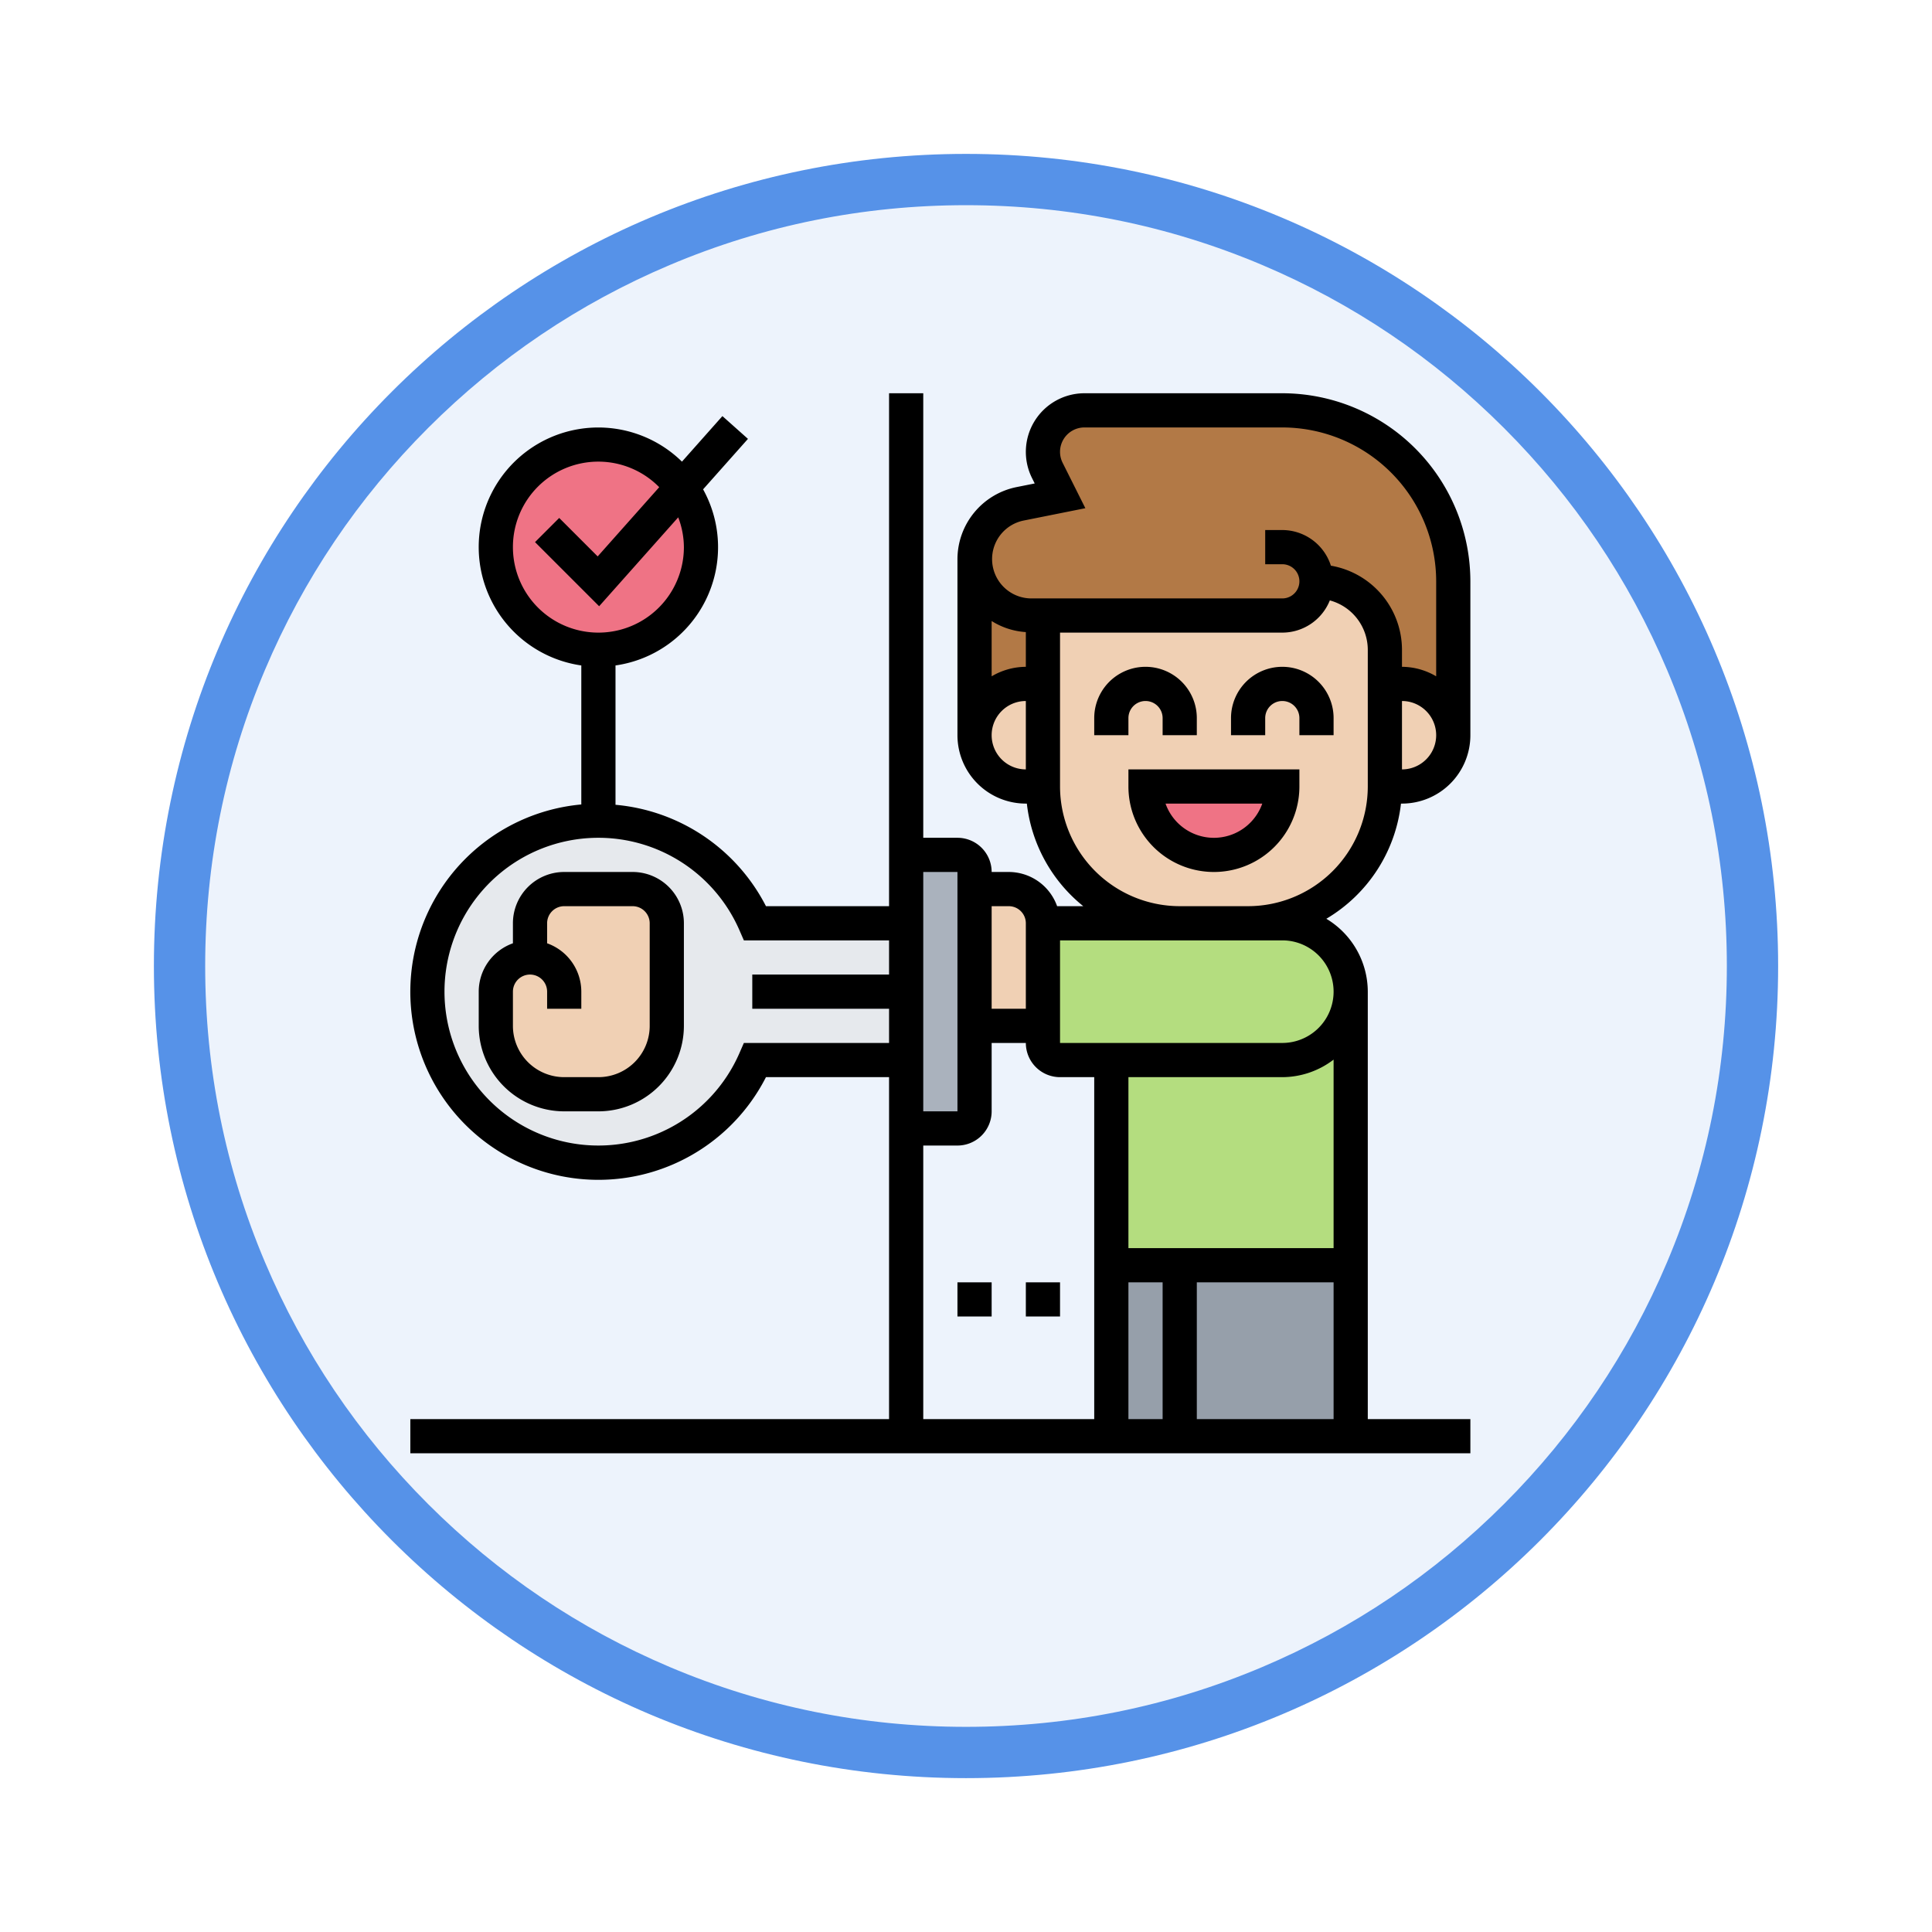 <svg xmlns="http://www.w3.org/2000/svg" xmlns:xlink="http://www.w3.org/1999/xlink" width="113" height="113" viewBox="0 0 113 113">
  <defs>
    <filter id="Path_982547" x="0" y="0.001" width="113" height="113" filterUnits="userSpaceOnUse">
      <feOffset dy="3" input="SourceAlpha"/>
      <feGaussianBlur stdDeviation="3" result="blur"/>
      <feFlood flood-opacity="0.161"/>
      <feComposite operator="in" in2="blur"/>
      <feComposite in="SourceGraphic"/>
    </filter>
  </defs>
  <g id="Group_1208534" data-name="Group 1208534" transform="translate(-901 -9100.999)">
    <g id="Group_1208471" data-name="Group 1208471">
      <g id="Group_1208178" data-name="Group 1208178" transform="translate(0 6271.193)">
        <g id="Group_1207723" data-name="Group 1207723" transform="translate(-1 752.362)">
          <g id="Group_1207256" data-name="Group 1207256" transform="translate(0 -8747.046)">
            <g id="Group_1204127" data-name="Group 1204127" transform="translate(0 6984.49)">
              <g id="Group_1203960" data-name="Group 1203960" transform="translate(0.44 1899.125)">
                <g id="Group_1203499" data-name="Group 1203499" transform="translate(0 -197.72)">
                  <g id="Group_1202591" data-name="Group 1202591" transform="translate(910.561 2144.596)">
                    <g id="Group_1172010" data-name="Group 1172010" transform="translate(0)">
                      <g id="Group_1171046" data-name="Group 1171046">
                        <g id="Group_1148525" data-name="Group 1148525">
                          <g transform="matrix(1, 0, 0, 1, -9, -6)" filter="url(#Path_982547)">
                            <g id="Path_982547-2" data-name="Path 982547" transform="translate(9 6)" fill="#edf3fc">
                              <path d="M 47.5 93.5 C 41.289 93.5 35.265 92.284 29.595 89.886 C 24.118 87.569 19.198 84.252 14.973 80.027 C 10.748 75.802 7.431 70.882 5.114 65.405 C 2.716 59.735 1.5 53.711 1.5 47.5 C 1.5 41.289 2.716 35.265 5.114 29.595 C 7.431 24.118 10.748 19.198 14.973 14.973 C 19.198 10.748 24.118 7.431 29.595 5.114 C 35.265 2.716 41.289 1.5 47.5 1.5 C 53.711 1.5 59.735 2.716 65.405 5.114 C 70.882 7.431 75.802 10.748 80.027 14.973 C 84.252 19.198 87.569 24.118 89.886 29.595 C 92.284 35.265 93.5 41.289 93.5 47.5 C 93.5 53.711 92.284 59.735 89.886 65.405 C 87.569 70.882 84.252 75.802 80.027 80.027 C 75.802 84.252 70.882 87.569 65.405 89.886 C 59.735 92.284 53.711 93.5 47.5 93.5 Z" stroke="none"/>
                              <path d="M 47.5 3 C 41.491 3 35.664 4.176 30.18 6.496 C 24.881 8.737 20.122 11.946 16.034 16.034 C 11.946 20.122 8.737 24.881 6.496 30.18 C 4.176 35.664 3 41.491 3 47.5 C 3 53.509 4.176 59.336 6.496 64.82 C 8.737 70.119 11.946 74.878 16.034 78.966 C 20.122 83.054 24.881 86.263 30.18 88.504 C 35.664 90.824 41.491 92 47.5 92 C 53.509 92 59.336 90.824 64.82 88.504 C 70.119 86.263 74.878 83.054 78.966 78.966 C 83.054 74.878 86.263 70.119 88.504 64.82 C 90.824 59.336 92 53.509 92 47.5 C 92 41.491 90.824 35.664 88.504 30.18 C 86.263 24.881 83.054 20.122 78.966 16.034 C 74.878 11.946 70.119 8.737 64.82 6.496 C 59.336 4.176 53.509 3 47.5 3 M 47.5 0 C 73.734 0 95 21.266 95 47.5 C 95 73.734 73.734 95 47.5 95 C 21.266 95 0 73.734 0 47.5 C 0 21.266 21.266 0 47.5 0 Z" stroke="none" fill="#5692e8"/>
                            </g>
                          </g>
                        </g>
                      </g>
                    </g>
                  </g>
                </g>
              </g>
            </g>
          </g>
        </g>
      </g>
      <g id="hand_6551779_1_" data-name="hand_6551779 (1)" transform="translate(925 9124)">
        <g id="Group_1208469" data-name="Group 1208469">
          <g id="Group_1208455" data-name="Group 1208455">
            <path id="Path_1053046" data-name="Path 1053046" d="M29,35v4H20.16a10,10,0,1,1,0-8H29Z" fill="#e6e9ed"/>
          </g>
          <g id="Group_1208456" data-name="Group 1208456">
            <path id="Path_1053047" data-name="Path 1053047" d="M33,37v5a1,1,0,0,1-1,1H29V27h3a1,1,0,0,1,1,1v9Z" fill="#aab2bd"/>
          </g>
          <g id="Group_1208457" data-name="Group 1208457">
            <path id="Path_1053048" data-name="Path 1053048" d="M7,33V31a2.006,2.006,0,0,1,2-2h4a2.006,2.006,0,0,1,2,2v6a4,4,0,0,1-4,4H9a4,4,0,0,1-4-4V35A2.006,2.006,0,0,1,7,33Z" fill="#f0d0b4"/>
          </g>
          <g id="Group_1208458" data-name="Group 1208458">
            <path id="Path_1053049" data-name="Path 1053049" d="M51,1H39.43A2.424,2.424,0,0,0,37,3.43a2.388,2.388,0,0,0,.26,1.08L38,6l-2.35.47A3.3,3.3,0,0,0,33,9.7V20a3,3,0,0,1,3-3h1V13H51a2.015,2.015,0,0,0,2-2,4,4,0,0,1,4,4v2h1a3,3,0,0,1,3,3V11A10,10,0,0,0,51,1Z" fill="#b27946"/>
          </g>
          <g id="Group_1208459" data-name="Group 1208459">
            <path id="Path_1053050" data-name="Path 1053050" d="M41,51h4V61H41Z" fill="#969faa"/>
          </g>
          <g id="Group_1208460" data-name="Group 1208460">
            <path id="Path_1053051" data-name="Path 1053051" d="M45,51H55V61H45Z" fill="#969faa"/>
          </g>
          <g id="Group_1208461" data-name="Group 1208461">
            <path id="Path_1053052" data-name="Path 1053052" d="M55,35V51H41V39H51a3.995,3.995,0,0,0,4-4Z" fill="#b4dd7f"/>
          </g>
          <g id="Group_1208462" data-name="Group 1208462">
            <path id="Path_1053053" data-name="Path 1053053" d="M51,31a4,4,0,1,1,0,8H38a1,1,0,0,1-1-1V31H51Z" fill="#b4dd7f"/>
          </g>
          <g id="Group_1208463" data-name="Group 1208463">
            <path id="Path_1053054" data-name="Path 1053054" d="M37,31v6H33V29h2A2.006,2.006,0,0,1,37,31Z" fill="#f0d0b4"/>
          </g>
          <g id="Group_1208464" data-name="Group 1208464">
            <path id="Path_1053055" data-name="Path 1053055" d="M58,17a3,3,0,0,1,0,6H57V17Z" fill="#f0d0b4"/>
          </g>
          <g id="Group_1208465" data-name="Group 1208465">
            <path id="Path_1053056" data-name="Path 1053056" d="M57,17v6a8,8,0,0,1-8,8H45a8,8,0,0,1-8-8V13H51a2.015,2.015,0,0,0,2-2,4,4,0,0,1,4,4Z" fill="#f0d0b4"/>
          </g>
          <g id="Group_1208466" data-name="Group 1208466">
            <path id="Path_1053057" data-name="Path 1053057" d="M37,17v6H36a3,3,0,0,1,0-6Z" fill="#f0d0b4"/>
          </g>
          <g id="Group_1208467" data-name="Group 1208467">
            <path id="Path_1053058" data-name="Path 1053058" d="M43,23h8a4,4,0,0,1-8,0Z" fill="#ef7385"/>
          </g>
          <g id="Group_1208468" data-name="Group 1208468">
            <path id="Path_1053059" data-name="Path 1053059" d="M15.88,5.51A5.93,5.93,0,0,1,17,9a6,6,0,1,1-1.12-3.49Z" fill="#ef7385"/>
          </g>
        </g>
        <g id="Group_1208470" data-name="Group 1208470">
          <path id="Path_1053060" data-name="Path 1053060" d="M13,28H9a3,3,0,0,0-3,3v1.171A3.006,3.006,0,0,0,4,35v2a5.006,5.006,0,0,0,5,5h2a5.006,5.006,0,0,0,5-5V31A3,3,0,0,0,13,28Zm1,9a3,3,0,0,1-3,3H9a3,3,0,0,1-3-3V35a1,1,0,0,1,2,0v1h2V35a3.006,3.006,0,0,0-2-2.829V31a1,1,0,0,1,1-1h4a1,1,0,0,1,1,1Z"/>
          <path id="Path_1053061" data-name="Path 1053061" d="M42,23a5,5,0,0,0,10,0V22H42Zm7.829,1a3,3,0,0,1-5.658,0Z"/>
          <path id="Path_1053062" data-name="Path 1053062" d="M42,19a1,1,0,0,1,2,0v1h2V19a3,3,0,0,0-6,0v1h2Z"/>
          <path id="Path_1053063" data-name="Path 1053063" d="M51,16a3,3,0,0,0-3,3v1h2V19a1,1,0,0,1,2,0v1h2V19A3,3,0,0,0,51,16Z"/>
          <path id="Path_1053064" data-name="Path 1053064" d="M57.941,24H58a4,4,0,0,0,4-4V11A11.013,11.013,0,0,0,51,0H39.427a3.429,3.429,0,0,0-3.066,4.96l.158.316-1.065.213A4.309,4.309,0,0,0,32,9.7V20a4,4,0,0,0,4,4h.059a8.991,8.991,0,0,0,3.3,6H37.829A3.006,3.006,0,0,0,35,28H34a2,2,0,0,0-2-2H30V0H28V30H20.8A10.985,10.985,0,0,0,12,24.07V15.92a6.985,6.985,0,0,0,5.123-10.3l2.624-2.952L18.253,1.336,15.887,4A6.994,6.994,0,1,0,10,15.92v8.131A11,11,0,1,0,20.8,40H28V60H0v2H62V60H56V35a4.983,4.983,0,0,0-2.425-4.263A9.007,9.007,0,0,0,57.941,24ZM58,22V18a2,2,0,0,1,0,4ZM35.847,7.45l3.634-.727-1.33-2.657A1.427,1.427,0,0,1,39.427,2H51a9.01,9.01,0,0,1,9,9v5.556A3.959,3.959,0,0,0,58,16V15a5,5,0,0,0-4.158-4.915A2.993,2.993,0,0,0,51,8H50v2h1a1,1,0,0,1,0,2H36.3a2.3,2.3,0,0,1-.45-4.55ZM36,16a3.959,3.959,0,0,0-2,.556V13.321a4.259,4.259,0,0,0,2,.648Zm-2,4a2,2,0,0,1,2-2v4A2,2,0,0,1,34,20Zm1,10a1,1,0,0,1,1,1v5H34V30Zm-3-2V42H30V28ZM6,9a4.994,4.994,0,0,1,8.557-3.506l-3.6,4.049-2.25-2.25L7.293,8.707l3.75,3.75,4.625-5.2A4.95,4.95,0,0,1,16,9,5,5,0,0,1,6,9ZM19.508,38l-.262.6a9,9,0,1,1,0-7.2l.262.6H28v2H20v2h8v2ZM30,44h2a2,2,0,0,0,2-2V38h2a2,2,0,0,0,2,2h2V60H30Zm12,8h2v8H42Zm0-2V40h9a4.948,4.948,0,0,0,3-1.026V50Zm4,10V52h8v8Zm5-28a3,3,0,0,1,0,6H38V32Zm-2-2H45a7.009,7.009,0,0,1-7-7V14H51a3,3,0,0,0,2.78-1.884A3,3,0,0,1,56,15v8A7.009,7.009,0,0,1,49,30Z"/>
          <path id="Path_1053065" data-name="Path 1053065" d="M36,52h2v2H36Z"/>
          <path id="Path_1053066" data-name="Path 1053066" d="M32,52h2v2H32Z"/>
        </g>
      </g>
    </g>
  </g>
</svg>
